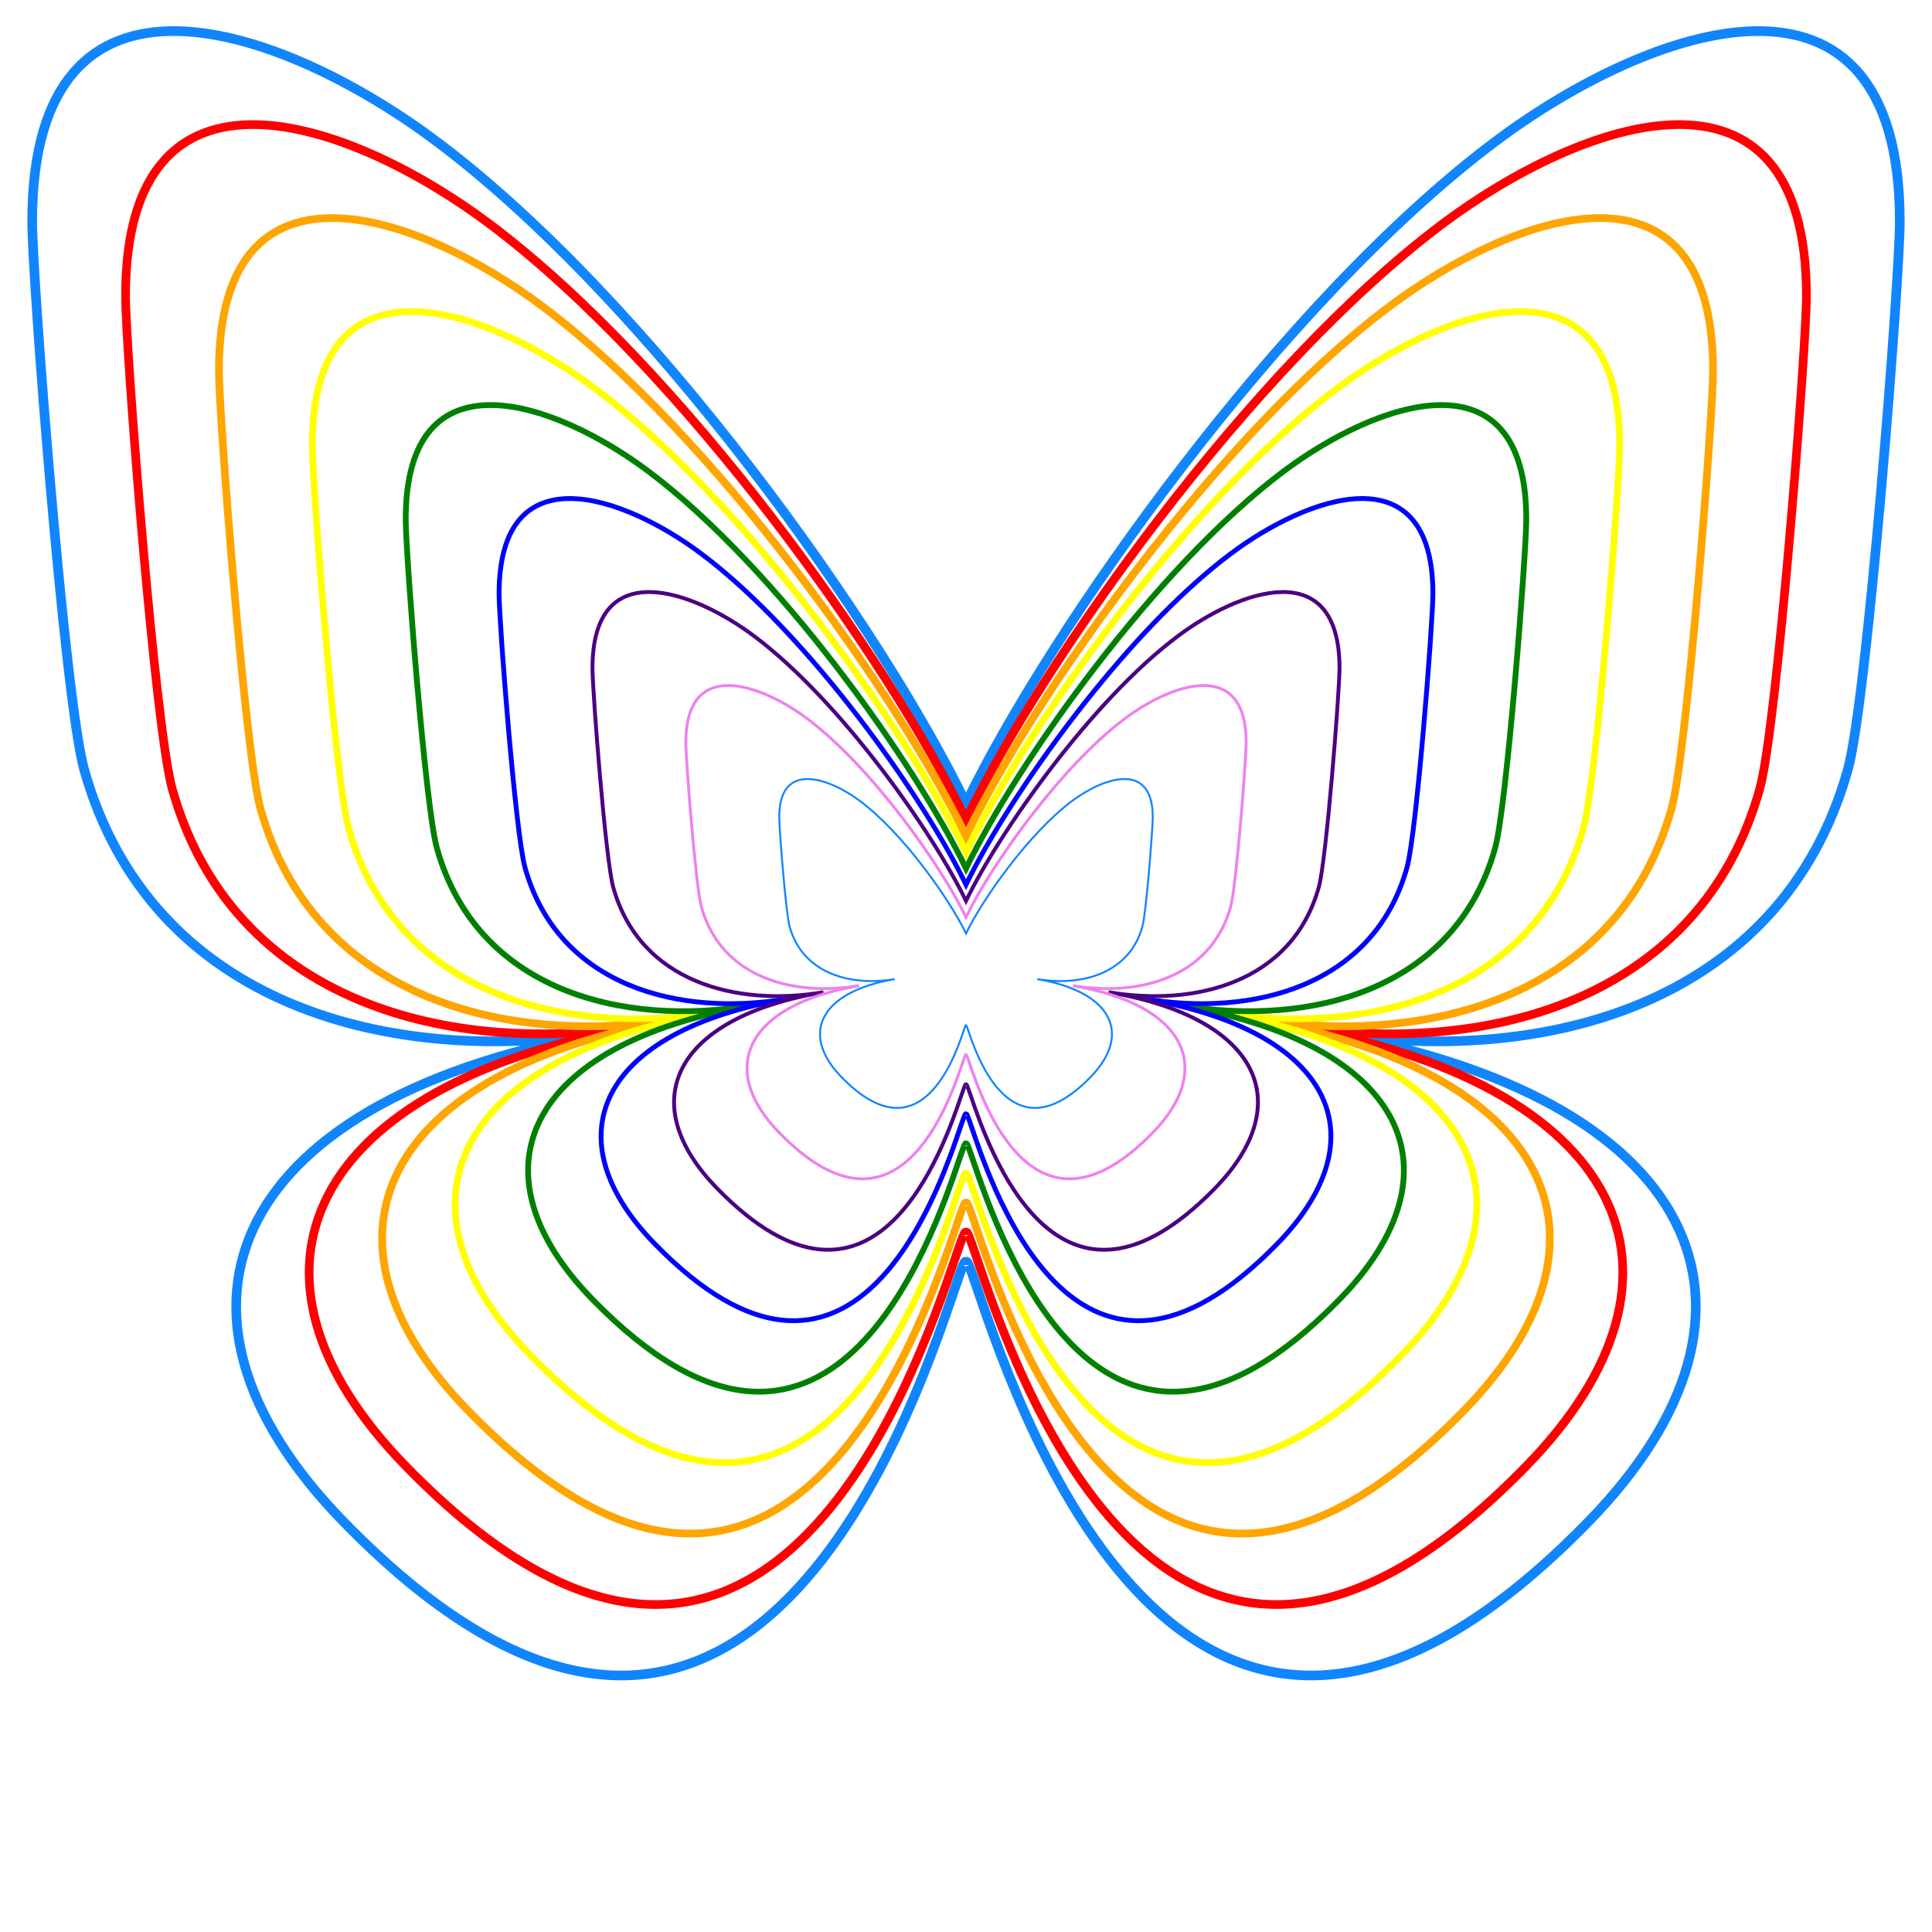 <svg xmlns="http://www.w3.org/2000/svg" xmlns:xlink="http://www.w3.org/1999/xlink" viewBox="0 0 600 600"><symbol id="BlueSkyButterfly" transform-origin="300 300" viewBox="0 0 600 600"><path stroke-width=".5%" d="m135.72 44.03c66.496 49.921 138.02 151.14 164.28 205.46 26.262-54.316 97.782-155.54 164.28-205.46 47.98-36.021 125.72-63.892 125.72 24.795 0 17.712-10.155 148.79-16.111 170.07-20.703 73.984-96.144 92.854-163.25 81.433 117.3 19.964 147.14 86.092 82.697 152.22-122.39 125.59-175.91-31.511-189.63-71.766-2.514-7.38-3.69-10.832-3.708-7.896-0.017-2.936-1.194 0.517-3.708 7.896-13.714 40.255-67.233 197.36-189.63 71.766-64.444-66.128-34.605-132.26 82.697-152.22-67.108 11.421-142.55-7.449-163.25-81.433-5.956-21.282-16.111-152.36-16.111-170.07 0-88.687 77.742-60.816 125.72-24.795z"/></symbol><use fill="transparent" stroke="#1185fe" href="#BlueSkyButterfly" transform="scale(1 1)" transform-origin="300 300"/><use fill="transparent" stroke="red" class="red-stroke" href="#BlueSkyButterfly" transform="scale(.9 .9)" transform-origin="300 300"><animateTransform additive="sum" attributeName="transform" dur="4.2s" repeatCount="indefinite" type="scale" values=".9; 1.0; .9"/></use><use fill="transparent" stroke="orange" class="brightYellow-stroke" href="#BlueSkyButterfly" transform="scale(.8 .8)" transform-origin="300 300"><animateTransform additive="sum" attributeName="transform" dur="4.2s" repeatCount="indefinite" type="scale" values=".8; .9; .8"/></use><use fill="transparent" stroke="#ff0" class="yellow-stroke" href="#BlueSkyButterfly" transform="scale(.7 .7)" transform-origin="300 300"><animateTransform additive="sum" attributeName="transform" dur="4.2s" repeatCount="indefinite" type="scale" values=".7; .8; .7"/></use><use fill="transparent" stroke="green" class="green-stroke" href="#BlueSkyButterfly" transform="scale(.6 .6)" transform-origin="300 300"><animateTransform additive="sum" attributeName="transform" dur="4.2s" repeatCount="indefinite" type="scale" values=".6; .7; .6"/></use><use fill="transparent" stroke="#00f" class="blue-stroke" href="#BlueSkyButterfly" transform="scale(.5 .5)" transform-origin="300 300"><animateTransform additive="sum" attributeName="transform" dur="4.2s" repeatCount="indefinite" type="scale" values=".5; .6; .5"/></use><use fill="transparent" stroke="indigo" class="purple-stroke" href="#BlueSkyButterfly" transform="scale(.4 .4)" transform-origin="300 300"><animateTransform additive="sum" attributeName="transform" dur="4.2s" repeatCount="indefinite" type="scale" values=".4; .5; .4"/></use><use fill="transparent" stroke="violet" class="brightPurple-stroke" href="#BlueSkyButterfly" transform="scale(.3 .3)" transform-origin="300 300"><animateTransform additive="sum" attributeName="transform" dur="4.2s" repeatCount="indefinite" type="scale" values=".3; .4; .3"/></use><use fill="transparent" stroke="#1185fe" href="#BlueSkyButterfly" transform="scale(.2 .2)" transform-origin="300 300"><animateTransform additive="sum" attributeName="transform" dur="4.2s" repeatCount="indefinite" type="scale" values=".2; .3; .2"/></use></svg>
